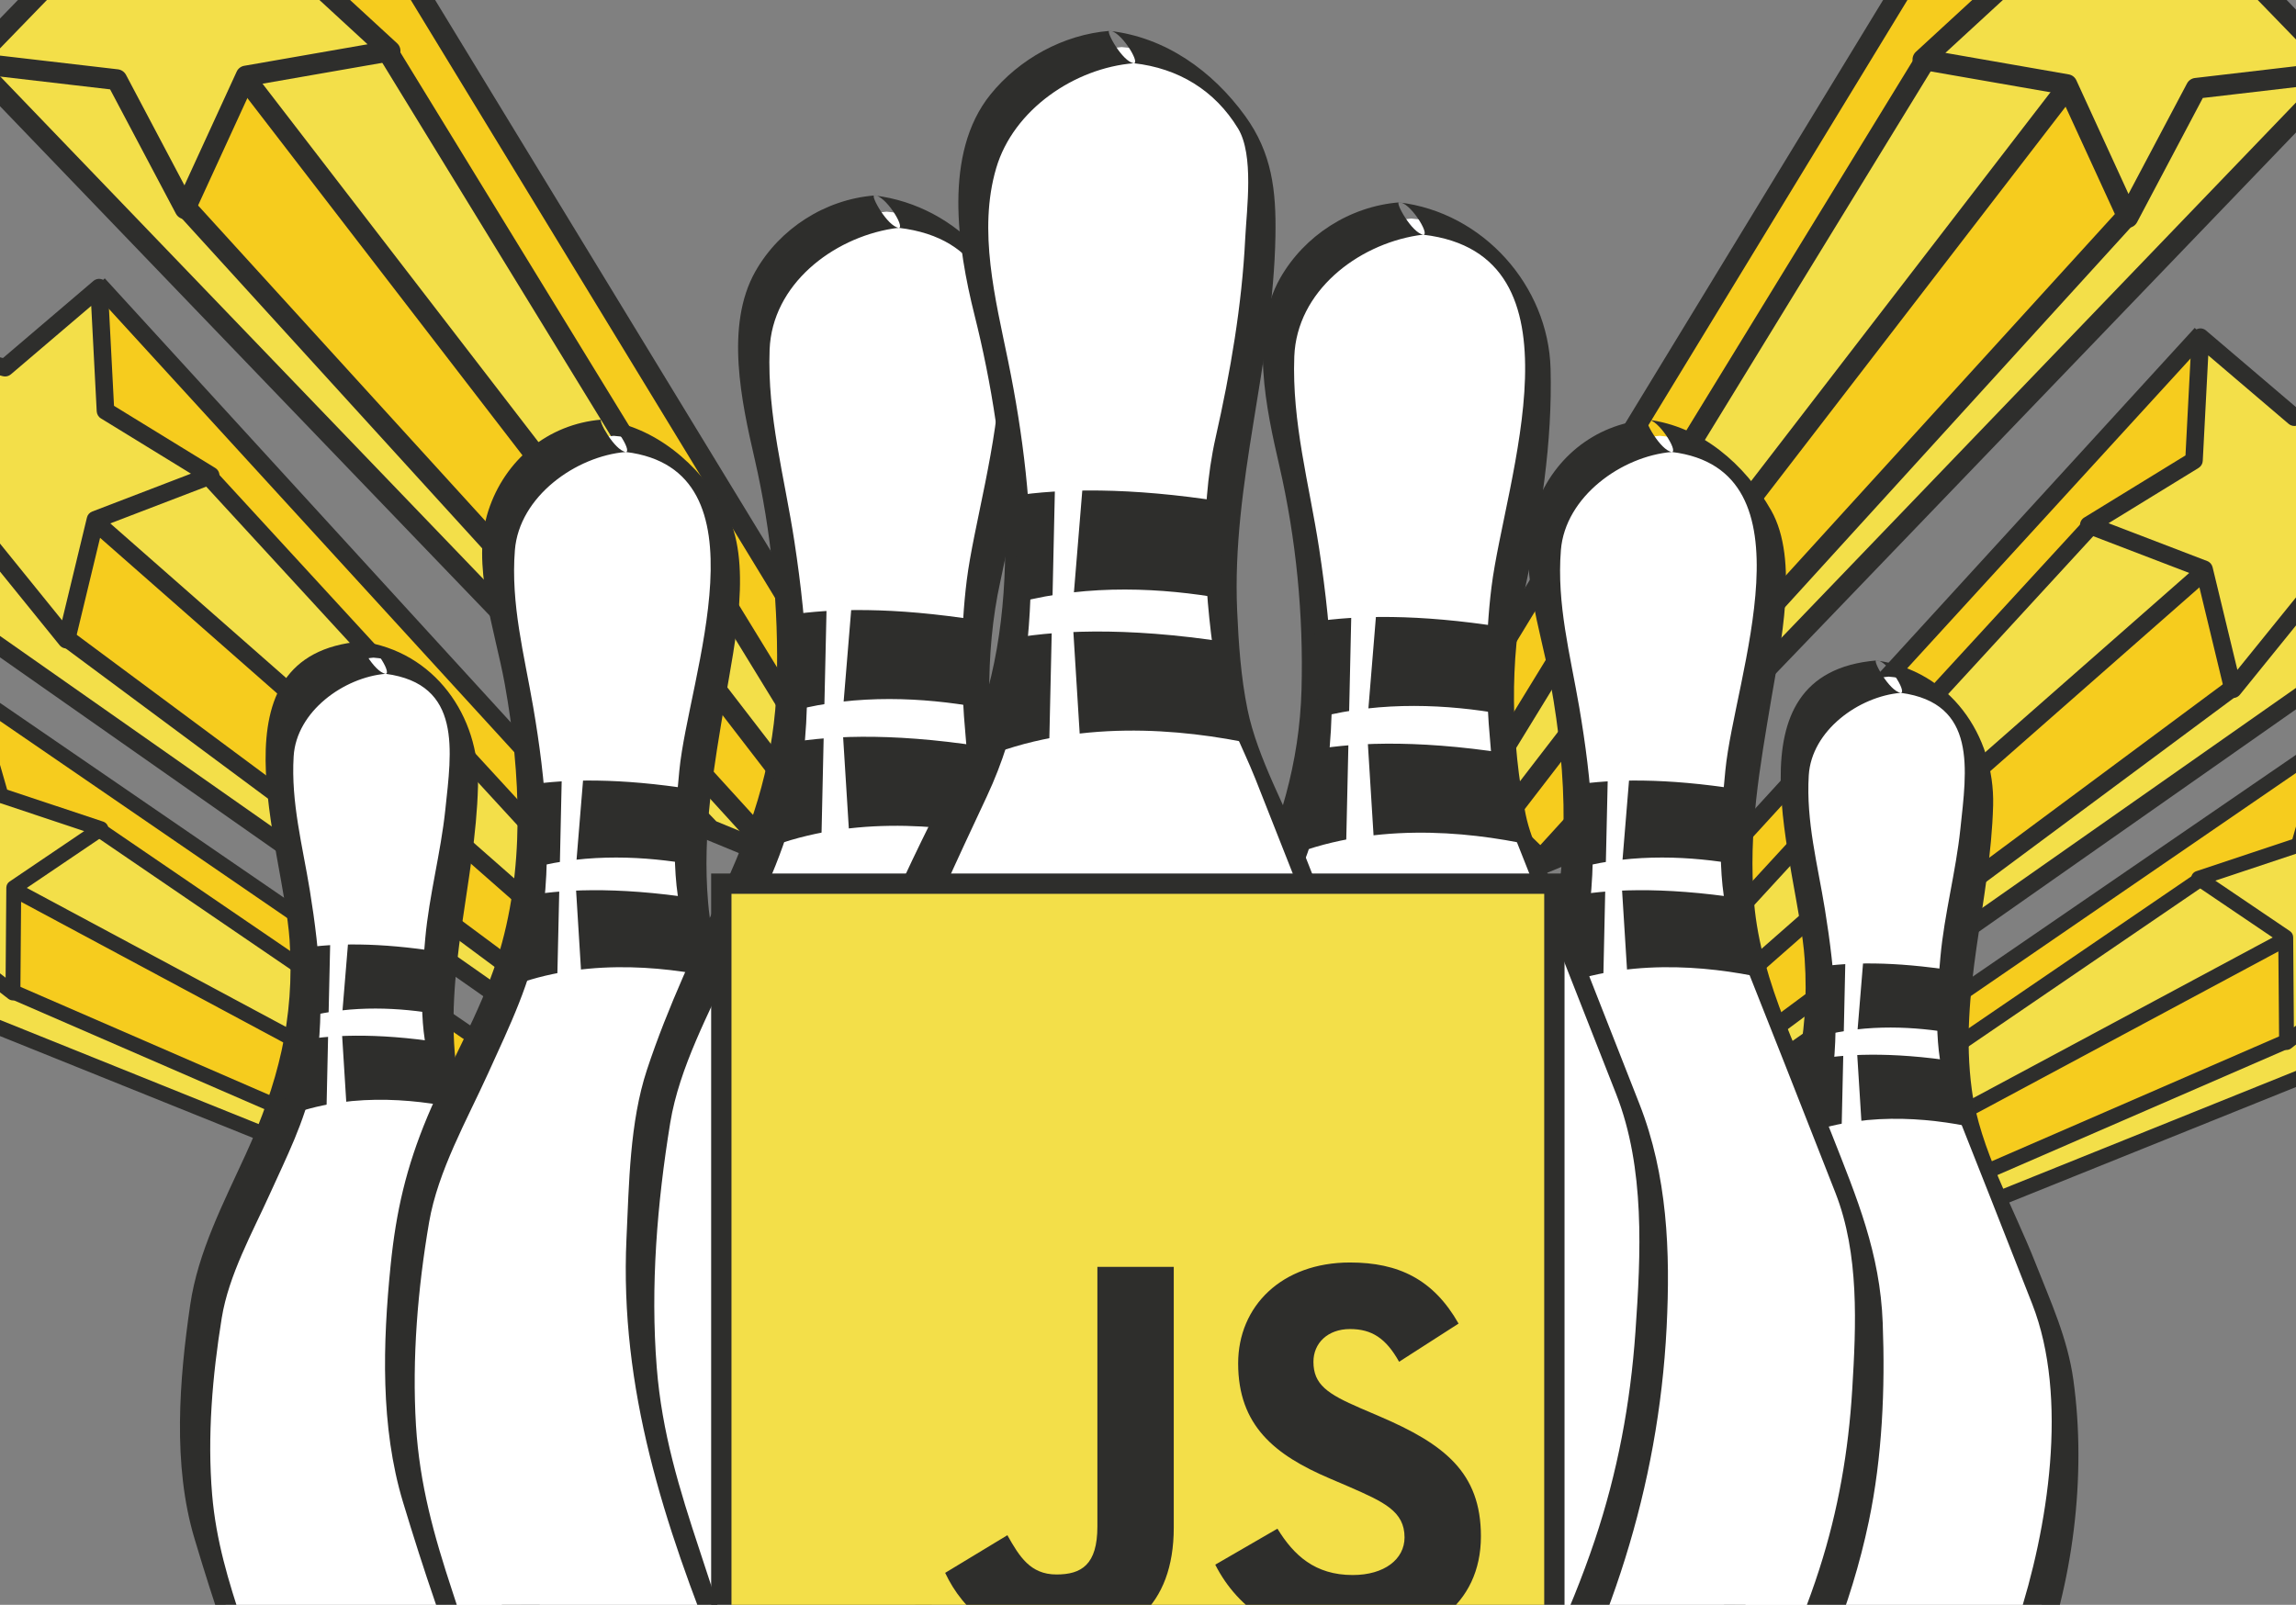 <?xml version="1.0" encoding="UTF-8" standalone="no"?>
<svg width="113px" height="79px" viewBox="0 0 113 79" version="1.1" xmlns="http://www.w3.org/2000/svg" xmlns:xlink="http://www.w3.org/1999/xlink" xmlns:sketch="http://www.bohemiancoding.com/sketch/ns">
    <rect x="0" y="0" width="113" height="79" fill="#808080" stroke="none"/>
    <!-- Generator: Sketch 3.1 (8751) - http://www.bohemiancoding.com/sketch -->
    <title>bowlingjs logo</title>
    <desc>Created with Sketch by Alan Shaw (http://github.com/alanshaw), with &lt;3.</desc>
    <defs></defs>
    <g id="Page-1" stroke="none" stroke-width="1" fill="none" fill-rule="evenodd" sketch:type="MSPage">
        <g id="bowling-pins" sketch:type="MSLayerGroup" transform="translate(-10, -10)">
            <g id="g3" transform="translate(82.056, 0.382)" sketch:type="MSShapeGroup">
                <g id="g5">
                    <path d="M40.246,15.946 L6.821,50.903 L3.92,52.101 L0.449,48.72 L0.064,44.123 L27.175,0.459 L32.806,3.911 L39.388,1.354 L38.17,7.966 L42.951,13.311 L40.246,15.946 Z" id="polygon7" fill="#f3df49"></path>
                    <path d="M3.876,52.343 L0.25,48.815 L-0.147,44.073 L-0.11,44.015 L27.11,0.175 L32.824,3.682 L39.66,1.029 L38.394,7.905 L43.238,13.322 L40.391,16.092 L6.94,51.077 L3.876,52.343 L3.876,52.343 Z M0.646,48.628 L3.968,51.856 L6.699,50.729 L40.096,15.803 L42.662,13.304 L37.947,8.029 L39.116,1.682 L32.78,4.141 L27.242,0.744 L0.273,44.177 L0.646,48.628 L0.646,48.628 Z" id="path9" fill="#FFFFFF"></path>
                </g>
            </g>
            <path d="M81.894,44.125 L82.551,48.515 L104.549,13.434 L110.276,8.433 L108.654,1.171" id="polyline11" fill="#F6CC1E" sketch:type="MSShapeGroup"></path>
            <path d="M114.632,20.718 L111.805,14.736 L84.134,50.104 L85.294,52.167 L114.632,20.718 Z" id="polygon13" fill="#F6CC1E" sketch:type="MSShapeGroup"></path>
            <g id="g15" transform="translate(82.056, 0.382)" sketch:type="MSShapeGroup">
                <g id="g17" transform="translate(1, 13)" fill="#2e2e2c">
                    <g id="g19">
                        <path d="M0.313,36.946 L1.121,37.57 L29.268,1.009 L28.455,0.386 L0.313,36.946 Z" id="polygon21"></path>
                    </g>
                </g>
                <g id="g23" transform="translate(0, 12)" fill="#2e2e2c">
                    <g id="g25">
                        <path d="M0.024,36.628 L0.896,37.162 L23.115,0.885 L22.242,0.35 L0.024,36.628 Z" id="polygon27"></path>
                    </g>
                </g>
                <g id="g29" transform="translate(3, 20)" fill="#2e2e2c">
                    <g id="g31">
                        <path d="M0.238,31.785 L0.993,32.473 L30.074,0.526 L29.318,-0.162 L0.238,31.785 Z" id="polygon33"></path>
                    </g>
                </g>
                <g id="g35">
                    <g id="g37" transform="translate(1, 1)" fill="#E2001A">
                        <path d="M25.598,-0.211 L-0.458,42.573" id="line39"></path>
                    </g>
                    <g id="g41" fill="#2e2e2c">
                        <path d="M-0.162,43.743 L0.711,44.277 L27.301,0.619 L26.428,0.087 L-0.162,43.743 Z" id="polygon43"></path>
                    </g>
                </g>
                <g id="g45" transform="translate(0, 13)" fill="#2e2e2c">
                    <g id="g47">
                        <path d="M43.674,0.298 L42.935,-0.412 L42.582,-0.042 L6.527,37.473 L4.038,38.498 L0.953,35.498 L0.754,30.303 L-0.27,30.34 L-0.053,35.946 L3.807,39.7 L7.114,38.336 L7.188,38.258 L43.674,0.298 Z" id="polygon49"></path>
                    </g>
                </g>
                <g id="g51" transform="translate(22, 0)" fill="#2e2e2c">
                    <g id="g53">
                        <path d="M10.489,20.802 C10.541,20.82 10.597,20.833 10.654,20.834 C10.848,20.839 11.028,20.734 11.12,20.562 L14.358,14.441 L21.237,13.639 C21.429,13.617 21.592,13.486 21.66,13.303 C21.724,13.119 21.682,12.915 21.546,12.776 L16.726,7.803 L18.089,1.014 C18.127,0.823 18.052,0.628 17.898,0.508 C17.745,0.391 17.538,0.369 17.363,0.455 L11.144,3.503 L5.11,0.107 C4.936,0.01 4.729,0.021 4.568,0.13 C4.408,0.242 4.324,0.432 4.354,0.625 L4.354,0.625 L5.33,7.481 L0.235,12.171 C0.092,12.304 0.036,12.505 0.092,12.693 C0.145,12.879 0.304,13.019 0.493,13.051 L7.315,14.24 L10.204,20.534 C10.261,20.66 10.365,20.755 10.489,20.802 L10.489,20.802 L10.489,20.802 Z M20.089,12.742 L13.974,13.457 C13.807,13.475 13.66,13.577 13.58,13.726 L10.7,19.166 L8.134,13.571 C8.062,13.417 7.924,13.308 7.755,13.28 L1.688,12.221 L6.22,8.051 C6.343,7.936 6.404,7.769 6.378,7.603 L5.511,1.507 L10.875,4.525 C11.021,4.606 11.203,4.613 11.353,4.538 L16.882,1.829 L15.671,7.865 C15.636,8.032 15.688,8.2 15.805,8.322 L20.089,12.742 L20.089,12.742 Z" id="path55"></path>
                    </g>
                </g>
            </g>
            <g id="g57" transform="translate(88.056, 26.382)" sketch:type="MSShapeGroup">
                <g id="g59">
                    <path d="M38.84,15.15 L5.449,38.695 L2.853,39.215 L0.524,35.849 L0.95,31.977 L30.519,0.19 L34.624,3.965 L40.495,2.917 L38.413,8.2 L41.505,13.407 L38.84,15.15 Z" id="polygon61" fill="#f3df49"></path>
                    <path d="M2.772,39.408 L0.341,35.894 L0.782,31.9 L0.822,31.858 L30.51,-0.057 L34.676,3.778 L40.772,2.691 L38.606,8.183 L41.744,13.462 L38.932,15.295 L5.521,38.857 L2.772,39.408 L2.772,39.408 Z M0.703,35.805 L2.932,39.022 L5.377,38.532 L38.738,15.007 L41.268,13.353 L38.217,8.215 L40.219,3.143 L34.566,4.154 L30.527,0.436 L1.114,32.054 L0.703,35.805 L0.703,35.805 Z" id="path63" fill="#FFFFFF"></path>
                </g>
            </g>
            <path d="M88.884,58.007 L88.712,61.753 L112.648,36.249 L118.206,33.035 L118.044,26.753" id="polyline65" fill="#F6CC1E" sketch:type="MSShapeGroup"></path>
            <path d="M119.823,43.927 L118.45,38.507 L89.768,63.327 L90.392,65.226 L119.823,43.927 Z" id="polygon67" fill="#F6CC1E" sketch:type="MSShapeGroup"></path>
            <g id="g69" transform="translate(88.056, 26.382)" sketch:type="MSShapeGroup">
                <g id="g71" transform="translate(1, 11)" fill="#2e2e2c">
                    <g id="g73">
                        <path d="M0.038,26.007 L0.609,26.654 L29.881,0.925 L29.311,0.276 L0.038,26.007 Z" id="polygon75"></path>
                    </g>
                </g>
                <g id="g77" transform="translate(0, 9)" fill="#2e2e2c">
                    <g id="g79">
                        <path d="M0.186,26.704 L0.822,27.289 L25.135,0.828 L24.496,0.246 L0.186,26.704 Z" id="polygon81"></path>
                    </g>
                </g>
                <g id="g83" transform="translate(2, 17)" fill="#2e2e2c">
                    <g id="g85">
                        <path d="M0.336,21.844 L0.854,22.535 L30.147,0.782 L29.634,0.088 L0.336,21.844 Z" id="polygon87"></path>
                    </g>
                </g>
                <g id="g89" transform="translate(1, 0)">
                    <g id="g91" fill="#E2001A">
                        <path d="M28.988,0.371 L0.435,31.598" id="line93"></path>
                    </g>
                    <g id="g95" fill="#2e2e2c">
                        <path d="M-0.172,31.625 L0.462,32.209 L29.598,0.342 L28.959,-0.241 L-0.172,31.625 Z" id="polygon97"></path>
                    </g>
                </g>
                <g id="g99" transform="translate(0, 13)" fill="#2e2e2c">
                    <g id="g101">
                        <path d="M42.106,0.514 L41.611,-0.195 L41.257,0.054 L5.276,25.289 L3.046,25.736 L0.976,22.746 L1.656,18.408 L0.803,18.273 L0.07,22.955 L2.659,26.693 L5.621,26.099 L5.697,26.049 L42.106,0.514 Z" id="polygon103"></path>
                    </g>
                </g>
                <g id="g105" transform="translate(24, 0)" fill="#2e2e2c">
                    <g id="g107">
                        <path d="M7.619,17.917 C7.657,17.938 7.702,17.958 7.75,17.968 C7.91,18.004 8.074,17.947 8.18,17.82 L11.862,13.273 L17.692,13.725 C17.856,13.738 18.011,13.656 18.094,13.514 C18.181,13.373 18.176,13.197 18.086,13.058 L14.899,8.155 L17.131,2.749 C17.194,2.597 17.165,2.422 17.058,2.299 C16.947,2.176 16.779,2.123 16.62,2.165 L10.972,3.683 L6.518,-0.111 C6.393,-0.22 6.221,-0.246 6.068,-0.179 C5.917,-0.113 5.817,0.031 5.808,0.196 L5.808,0.196 L5.505,6.036 L0.52,9.096 C0.379,9.182 0.3,9.341 0.316,9.506 C0.333,9.668 0.437,9.809 0.591,9.868 L6.053,11.962 L7.425,17.647 C7.451,17.76 7.522,17.857 7.619,17.917 L7.619,17.917 L7.619,17.917 Z M16.886,12.794 L11.7,12.393 C11.556,12.381 11.419,12.441 11.329,12.551 L8.059,16.593 L6.838,11.537 C6.803,11.398 6.706,11.287 6.573,11.236 L1.718,9.374 L6.15,6.652 C6.273,6.576 6.348,6.446 6.355,6.306 L6.626,1.112 L10.584,4.486 C10.69,4.577 10.84,4.612 10.976,4.574 L16.002,3.226 L14.015,8.033 C13.959,8.165 13.973,8.312 14.052,8.433 L16.886,12.794 L16.886,12.794 Z" id="path109"></path>
                    </g>
                </g>
            </g>
            <g id="g111" transform="translate(93.056, 46.382)" sketch:type="MSShapeGroup">
                <g id="g113">
                    <path d="M35.745,14.298 L3.489,27.385 L1.232,27.314 L-0.05,24.069 L1.053,20.939 L31.733,0.276 L34.411,4.204 L39.486,4.467 L36.736,8.45 L38.294,13.367 L35.745,14.298 Z" id="polygon115" fill="#f3df49"></path>
                    <path d="M1.129,27.461 L-0.211,24.072 L0.93,20.845 L0.97,20.817 L31.773,0.069 L34.49,4.058 L39.761,4.333 L36.902,8.471 L38.483,13.459 L35.796,14.437 L3.518,27.531 L1.129,27.461 L1.129,27.461 Z M0.11,24.068 L1.336,27.17 L3.459,27.233 L35.689,14.161 L38.111,13.277 L36.572,8.423 L39.214,4.603 L34.327,4.347 L31.694,0.48 L1.176,21.034 L0.11,24.068 L0.11,24.068 Z" id="path117" fill="#FFFFFF"></path>
                </g>
            </g>
            <path d="M94.073,67.006 L93.207,70.083 L118,53.544 L123.235,51.948 L124.314,46.706" id="polyline119" fill="#F6CC1E" sketch:type="MSShapeGroup"></path>
            <path d="M122.469,61.3 L122.379,56.538 L93.781,71.591 L93.933,73.288 L122.469,61.3 Z" id="polygon121" fill="#F6CC1E" sketch:type="MSShapeGroup"></path>
            <g id="g123" transform="translate(93.056, 46.382)" sketch:type="MSShapeGroup">
                <g id="g125" transform="translate(0, 9)" fill="#2e2e2c">
                    <g id="g127">
                        <path d="M0.155,16.129 L0.5,16.779 L29.767,1.084 L29.417,0.435 L0.155,16.129 Z" id="polygon129"></path>
                    </g>
                </g>
                <g id="g131" transform="translate(0, 7)" fill="#2e2e2c">
                    <g id="g133">
                        <path d="M-0.303,16.887 L0.112,17.494 L25.402,0.234 L24.984,-0.371 L-0.303,16.887 Z" id="polygon135"></path>
                    </g>
                </g>
                <g id="g137" transform="translate(1, 15)" fill="#2e2e2c">
                    <g id="g139">
                        <path d="M-0.123,11.906 L0.169,12.58 L28.686,0.189 L28.392,-0.484 L-0.123,11.906 Z" id="polygon141"></path>
                    </g>
                </g>
                <g id="g143" transform="translate(1, 0)">
                    <g id="g145" transform="translate(1, 0)" fill="#E2001A">
                        <path d="M29.258,0.324 L-0.472,20.719" id="line147"></path>
                    </g>
                    <g id="g149" fill="#2e2e2c">
                        <path d="M0.017,20.624 L0.434,21.23 L30.769,0.417 L30.352,-0.19 L0.017,20.624 Z" id="polygon151"></path>
                    </g>
                </g>
                <g id="g153" transform="translate(0, 13)" fill="#2e2e2c">
                    <g id="g155">
                        <path d="M38.776,0.573 L38.499,-0.112 L38.161,0.025 L3.422,14.015 L1.485,13.953 L0.345,11.072 L1.748,7.605 L1.066,7.326 L-0.447,11.07 L0.978,14.674 L3.553,14.753 L3.626,14.727 L38.776,0.573 Z" id="polygon157"></path>
                    </g>
                </g>
                <g id="g159" transform="translate(25, 0)" fill="#2e2e2c">
                    <g id="g161">
                        <path d="M4.221,15.201 C4.247,15.224 4.282,15.248 4.319,15.267 C4.445,15.328 4.593,15.312 4.704,15.226 L8.639,12.164 L13.389,13.666 C13.524,13.71 13.668,13.67 13.766,13.57 C13.865,13.47 13.895,13.322 13.847,13.189 L12.15,8.505 L15.047,4.448 C15.131,4.335 15.14,4.184 15.073,4.061 C15.008,3.936 14.875,3.861 14.735,3.865 L9.755,4.032 L6.795,0.024 C6.709,-0.091 6.571,-0.145 6.434,-0.12 C6.295,-0.095 6.185,0.007 6.146,0.14 L6.146,0.14 L4.764,4.93 L0.035,6.506 C-0.097,6.549 -0.194,6.666 -0.212,6.805 C-0.232,6.943 -0.169,7.082 -0.055,7.16 L4.072,9.953 L4.114,14.935 C4.11,15.036 4.152,15.131 4.221,15.201 L4.221,15.201 L4.221,15.201 Z M12.897,12.74 L8.675,11.404 C8.557,11.367 8.431,11.39 8.335,11.465 L4.839,14.189 L4.806,9.756 C4.803,9.633 4.745,9.522 4.643,9.453 L0.974,6.97 L5.178,5.567 C5.291,5.53 5.381,5.436 5.416,5.323 L6.644,1.064 L9.277,4.628 C9.346,4.727 9.464,4.782 9.584,4.776 L14.015,4.63 L11.437,8.234 C11.367,8.336 11.35,8.461 11.39,8.575 L12.897,12.74 L12.897,12.74 Z" id="path163"></path>
                    </g>
                </g>
            </g>
            <g id="g165" transform="translate(8.056, 0.382)" sketch:type="MSShapeGroup">
                <g id="g167">
                    <g id="g169">
                        <path d="M3.476,15.522 L36.903,50.479 L39.804,51.678 L43.274,48.296 L43.657,43.7 L16.547,0.036 L10.92,3.488 L4.334,0.932 L5.553,7.543 L0.772,12.889 L3.476,15.522 Z" id="polygon171" fill="#f3df49"></path>
                        <path d="M39.85,51.922 L43.474,48.393 L43.872,43.65 L43.834,43.592 L16.614,-0.248 L10.899,3.259 L4.063,0.606 L5.332,7.482 L0.487,12.899 L3.332,15.669 L36.783,50.654 L39.85,51.922 L39.85,51.922 Z M43.075,48.205 L39.755,51.434 L37.025,50.306 L3.625,15.379 L1.06,12.879 L5.777,7.604 L4.606,1.257 L10.943,3.716 L16.481,0.319 L43.449,43.752 L43.075,48.205 L43.075,48.205 Z" id="path173" fill="#FFFFFF"></path>
                    </g>
                </g>
                <path d="M43.887,43.32 L43.229,47.71 L21.228,12.629 L15.503,7.628 L17.125,0.366" id="polyline175" fill="#F6CC1E"></path>
                <path d="M11.147,19.913 L13.973,13.93 L41.645,49.297 L40.486,51.361 L11.147,19.913 Z" id="polygon177" fill="#F6CC1E"></path>
                <g id="g179">
                    <g id="g181" transform="translate(13, 13)" fill="#2e2e2c">
                        <g id="g183">
                            <path d="M29.412,36.523 L28.603,37.146 L0.457,0.587 L1.268,-0.036 L29.412,36.523 Z" id="polygon185"></path>
                        </g>
                    </g>
                    <g id="g187" transform="translate(21, 12)" fill="#2e2e2c">
                        <g id="g189">
                            <path d="M22.702,36.206 L21.827,36.74 L-0.392,0.462 L0.483,-0.073 L22.702,36.206 Z" id="polygon191"></path>
                        </g>
                    </g>
                    <g id="g193" transform="translate(11, 19)" fill="#2e2e2c">
                        <g id="g195">
                            <path d="M29.486,32.361 L28.729,33.051 L-0.351,1.104 L0.404,0.416 L29.486,32.361 Z" id="polygon197"></path>
                        </g>
                    </g>
                    <g id="g199" transform="translate(16, 0)">
                        <g id="g201" transform="translate(1, 0)" fill="#E2001A">
                            <path d="M0.125,0.366 L26.184,43.149" id="line203"></path>
                        </g>
                        <g id="g205" fill="#2e2e2c">
                            <path d="M27.887,43.32 L27.014,43.854 L0.423,0.196 L1.296,-0.336 L27.887,43.32 Z" id="polygon207"></path>
                        </g>
                    </g>
                    <g id="g209" transform="translate(0, 12)" fill="#2e2e2c">
                        <g id="g211">
                            <path d="M0.05,0.875 L0.787,0.166 L1.141,0.535 L37.198,38.051 L39.688,39.076 L42.773,36.075 L42.97,30.881 L43.99,30.917 L43.778,36.521 L39.917,40.277 L36.608,38.912 L36.535,38.835 L0.05,0.875 Z" id="polygon213"></path>
                        </g>
                    </g>
                    <g id="g215" fill="#2e2e2c">
                        <g id="g217">
                            <path d="M11.232,20.378 C11.181,20.397 11.127,20.409 11.069,20.41 C10.875,20.415 10.696,20.31 10.602,20.138 L7.363,14.017 L0.487,13.216 C0.294,13.194 0.131,13.063 0.063,12.88 C-0.002,12.696 0.042,12.492 0.177,12.353 L4.996,7.379 L3.634,0.591 C3.597,0.4 3.672,0.205 3.824,0.084 C3.978,-0.034 4.184,-0.055 4.358,0.031 L10.578,3.079 L16.613,-0.315 C16.788,-0.413 16.992,-0.402 17.155,-0.293 C17.313,-0.181 17.4,0.009 17.37,0.203 L17.37,0.203 L16.392,7.058 L21.488,11.749 C21.632,11.881 21.686,12.082 21.632,12.27 C21.576,12.456 21.422,12.596 21.227,12.629 L14.407,13.818 L11.518,20.111 C11.463,20.237 11.356,20.333 11.232,20.378 L11.232,20.378 L11.232,20.378 Z M1.635,12.319 L7.749,13.031 C7.918,13.051 8.064,13.153 8.145,13.302 L11.022,18.743 L13.591,13.147 C13.661,12.993 13.798,12.884 13.969,12.856 L20.033,11.798 L15.503,7.627 C15.38,7.512 15.319,7.345 15.345,7.179 L16.212,1.083 L10.848,4.1 C10.702,4.182 10.523,4.187 10.37,4.113 L4.841,1.404 L6.054,7.44 C6.087,7.607 6.037,7.776 5.92,7.897 L1.635,12.319 L1.635,12.319 Z" id="path219"></path>
                        </g>
                    </g>
                </g>
            </g>
            <g id="g221" transform="translate(3.056, 23.382)" sketch:type="MSShapeGroup">
                <g id="g223" transform="translate(0, 1)">
                    <g id="g225">
                        <path d="M3.222,14.712 L36.611,38.256 L39.208,38.777 L41.536,35.41 L41.11,31.539 L11.539,-0.25 L7.437,3.528 L1.563,2.478 L3.646,7.761 L0.554,12.969 L3.222,14.712 Z" id="polygon227" fill="#f3df49"></path>
                        <path d="M39.285,38.971 L41.718,35.455 L41.277,31.461 L41.238,31.42 L11.55,-0.496 L7.385,3.339 L1.288,2.251 L3.455,7.743 L0.318,13.023 L3.129,14.856 L36.541,38.42 L39.285,38.971 L39.285,38.971 Z M41.357,35.366 L39.128,38.584 L36.682,38.092 L3.322,14.568 L0.789,12.914 L3.841,7.775 L1.841,2.704 L7.491,3.715 L11.532,-0.002 L40.943,31.616 L41.357,35.366 L41.357,35.366 Z" id="path229" fill="#FFFFFF"></path>
                    </g>
                </g>
                <path d="M41.233,32.186 L41.401,35.932 L17.469,10.428 L11.91,7.213 L12.071,0.931" id="polyline231" fill="#F6CC1E"></path>
                <path d="M10.295,18.105 L11.667,12.687 L40.349,37.506 L39.724,39.405 L10.295,18.105 Z" id="polygon233" fill="#F6CC1E"></path>
                <g id="g235">
                    <g id="g237" transform="translate(11, 12)" fill="#2e2e2c">
                        <g id="g239">
                            <path d="M30.021,25.566 L29.45,26.215 L0.178,0.486 L0.75,-0.163 L30.021,25.566 Z" id="polygon241"></path>
                        </g>
                    </g>
                    <g id="g243" transform="translate(17, 10)" fill="#2e2e2c">
                        <g id="g245">
                            <path d="M24.873,26.266 L24.237,26.85 L-0.076,0.389 L0.565,-0.194 L24.873,26.266 Z" id="polygon247"></path>
                        </g>
                    </g>
                    <g id="g249" transform="translate(10, 18)" fill="#2e2e2c">
                        <g id="g251">
                            <path d="M29.724,21.405 L29.207,22.097 L-0.086,0.343 L0.425,-0.352 L29.724,21.405 Z" id="polygon253"></path>
                        </g>
                    </g>
                    <g id="g255" transform="translate(11, 0)">
                        <g id="g257" transform="translate(1, 1)" fill="#E2001A">
                            <path d="M0.071,-0.069 L28.626,31.16" id="line259"></path>
                        </g>
                        <g id="g261" fill="#2e2e2c">
                            <path d="M30.233,32.186 L29.597,32.77 L0.462,0.903 L1.101,0.321 L30.233,32.186 Z" id="polygon263"></path>
                        </g>
                    </g>
                    <g id="g265" transform="translate(0, 13)" fill="#2e2e2c">
                        <g id="g267">
                            <path d="M-0.046,1.075 L0.449,0.366 L0.801,0.615 L36.782,25.852 L39.015,26.297 L41.084,23.309 L40.403,18.971 L41.259,18.834 L41.991,23.516 L39.4,27.256 L36.439,26.662 L36.364,26.61 L-0.046,1.075 Z" id="polygon269"></path>
                        </g>
                    </g>
                    <g id="g271" fill="#2e2e2c">
                        <g id="g273">
                            <path d="M10.441,18.477 C10.403,18.499 10.358,18.519 10.311,18.53 C10.149,18.566 9.984,18.508 9.879,18.38 L6.198,13.834 L0.368,14.286 C0.205,14.299 0.048,14.218 -0.034,14.075 C-0.121,13.935 -0.118,13.759 -0.026,13.619 L3.16,8.715 L0.93,3.31 C0.865,3.158 0.894,2.983 1.001,2.86 C1.11,2.736 1.279,2.684 1.439,2.727 L7.088,4.244 L11.539,0.45 C11.667,0.341 11.841,0.315 11.99,0.381 C12.141,0.447 12.243,0.591 12.252,0.756 L12.252,0.756 L12.555,6.596 L17.54,9.656 C17.681,9.743 17.759,9.901 17.742,10.066 C17.728,10.228 17.621,10.37 17.469,10.429 L12.007,12.523 L10.636,18.209 C10.61,18.321 10.539,18.418 10.441,18.477 L10.441,18.477 L10.441,18.477 Z M1.176,13.356 L6.361,12.953 C6.503,12.943 6.643,13.002 6.73,13.112 L10.001,17.155 L11.222,12.099 C11.253,11.96 11.353,11.848 11.487,11.798 L16.342,9.935 L11.91,7.214 C11.787,7.14 11.713,7.009 11.704,6.869 L11.434,1.675 L7.476,5.049 C7.37,5.139 7.219,5.174 7.083,5.137 L2.059,3.788 L4.044,8.595 C4.101,8.728 4.084,8.875 4.009,8.994 L1.176,13.356 L1.176,13.356 Z" id="path275"></path>
                        </g>
                    </g>
                </g>
            </g>
            <g id="g277" transform="translate(0.056, 43.382)" sketch:type="MSShapeGroup">
                <g id="g279" transform="translate(0, 1)">
                    <g id="g281">
                        <path d="M4.314,13.86 L36.573,26.945 L38.826,26.875 L40.11,23.631 L39.009,20.5 L8.327,-0.163 L5.65,3.764 L0.575,4.028 L3.323,8.011 L1.765,12.93 L4.314,13.86 Z" id="polygon283" fill="#f3df49"></path>
                        <path d="M38.932,27.021 L40.27,23.634 L39.132,20.405 L39.092,20.376 L8.285,-0.37 L5.569,3.619 L0.3,3.895 L3.157,8.032 L1.576,13.018 L4.264,13.997 L36.543,27.092 L38.932,27.021 L38.932,27.021 Z M39.951,23.629 L38.723,26.731 L36.599,26.794 L4.369,13.723 L1.948,12.838 L3.486,7.984 L0.847,4.164 L5.731,3.909 L8.365,0.043 L38.883,20.596 L39.951,23.629 L39.951,23.629 Z" id="path285" fill="#FFFFFF"></path>
                    </g>
                </g>
                <path d="M39.042,21.184 L39.91,24.262 L15.116,7.723 L9.882,6.129 L8.803,0.885" id="polyline287" fill="#F6CC1E"></path>
                <path d="M10.646,15.48 L10.737,10.719 L39.337,25.77 L39.185,27.467 L10.646,15.48 Z" id="polygon289" fill="#F6CC1E"></path>
                <g id="g291">
                    <g id="g293" transform="translate(10, 10)" fill="#2e2e2c">
                        <g id="g295">
                            <path d="M29.905,15.689 L29.557,16.34 L0.295,0.645 L0.644,-0.004 L29.905,15.689 Z" id="polygon297"></path>
                        </g>
                    </g>
                    <g id="g299" transform="translate(15, 7)" fill="#2e2e2c">
                        <g id="g301">
                            <path d="M25.363,17.445 L24.946,18.056 L-0.341,0.795 L0.075,0.188 L25.363,17.445 Z" id="polygon303"></path>
                        </g>
                    </g>
                    <g id="g305" transform="translate(10, 15)" fill="#2e2e2c">
                        <g id="g307">
                            <path d="M29.185,12.467 L28.889,13.142 L0.376,0.752 L0.668,0.076 L29.185,12.467 Z" id="polygon309"></path>
                        </g>
                    </g>
                    <g id="g311" transform="translate(8, 0)">
                        <g id="g313" transform="translate(1, 1)" fill="#E2001A">
                            <path d="M-0.197,-0.115 L29.532,20.281" id="line315"></path>
                        </g>
                        <g id="g317" fill="#2e2e2c">
                            <path d="M31.042,21.184 L30.628,21.791 L0.291,0.978 L0.709,0.372 L31.042,21.184 Z" id="polygon319"></path>
                        </g>
                    </g>
                    <g id="g321" transform="translate(1, 13)" fill="#2e2e2c">
                        <g id="g323">
                            <path d="M0.285,1.135 L0.56,0.449 L0.901,0.587 L35.637,14.576 L37.576,14.516 L38.714,11.635 L37.313,8.167 L37.995,7.888 L39.505,11.632 L38.081,15.234 L35.507,15.314 L35.436,15.287 L0.285,1.135 Z" id="polygon325"></path>
                        </g>
                    </g>
                    <g id="g327" fill="#2e2e2c">
                        <g id="g329">
                            <path d="M10.841,15.762 C10.813,15.785 10.779,15.809 10.74,15.828 C10.613,15.89 10.467,15.873 10.354,15.787 L6.421,12.725 L1.671,14.229 C1.535,14.272 1.393,14.233 1.294,14.13 C1.196,14.032 1.165,13.885 1.215,13.75 L2.911,9.066 L0.015,5.011 C-0.068,4.896 -0.079,4.748 -0.012,4.625 C0.054,4.5 0.184,4.423 0.327,4.428 L5.306,4.596 L8.268,0.587 C8.352,0.472 8.49,0.418 8.627,0.441 C8.768,0.467 8.878,0.567 8.917,0.702 L8.917,0.702 L10.297,5.491 L15.027,7.066 C15.157,7.111 15.256,7.228 15.274,7.368 C15.292,7.504 15.23,7.643 15.116,7.722 L10.986,10.515 L10.947,15.498 C10.951,15.6 10.909,15.691 10.841,15.762 L10.841,15.762 L10.841,15.762 Z M2.163,13.302 L6.386,11.964 C6.502,11.928 6.63,11.949 6.725,12.026 L10.22,14.748 L10.255,10.316 C10.258,10.193 10.315,10.081 10.415,10.015 L14.086,7.531 L9.882,6.129 C9.767,6.09 9.677,5.997 9.644,5.884 L8.417,1.625 L5.783,5.189 C5.715,5.284 5.597,5.342 5.476,5.336 L1.045,5.19 L3.622,8.792 C3.692,8.893 3.71,9.017 3.671,9.132 L2.163,13.302 L2.163,13.302 Z" id="path331"></path>
                        </g>
                    </g>
                </g>
            </g>
            <g id="g333" transform="translate(19.056, 41.382)" sketch:type="MSShapeGroup">
                <g id="g335" transform="translate(1, 1)" fill="#FFFFFF">
                    <path d="M8.322,-0.008 C8.322,-0.008 4.422,0.262 3.679,4.096 C3.679,4.096 3.477,6.316 4.083,8.872 C4.083,8.872 6.235,17.348 3.813,22.864 C3.813,22.864 0.448,29.927 0.18,31.543 C0.18,31.543 -1.098,38.471 0.112,43.584 C0.112,43.584 2.67,52.33 4.552,55.223 C4.552,55.223 8.388,56.233 11.685,55.157 C11.685,55.157 15.654,48.698 16.46,42.845 C16.46,42.845 17.469,36.657 16.394,32.216 C16.394,32.216 14.105,26.363 11.885,20.78 C11.885,20.78 11.145,17.417 11.751,12.976 C11.751,12.976 13.365,6.181 12.492,2.953 C12.494,2.952 11.146,0.193 8.322,-0.008 L8.322,-0.008 Z" id="path337"></path>
                </g>
                <g id="g339" fill="#2e2e2c">
                    <g id="g341">
                        <path d="M8.719,0.195 C1.186,0.841 4.884,10.285 5.196,14.887 C5.458,18.765 4.612,21.999 3.031,25.456 C1.949,27.823 0.686,30.247 0.306,32.847 C-0.233,36.537 -0.569,40.732 0.515,44.353 C1.472,47.555 2.527,50.753 3.875,53.814 C4.331,54.851 4.888,56.261 5.886,56.906 C7.059,57.661 9.324,57.468 10.62,57.426 C12.405,57.369 13.206,57.258 14.004,55.828 C15.023,53.996 15.896,52.086 16.658,50.135 C18.402,45.675 19.082,40.346 18.416,35.594 C18.132,33.559 17.312,31.785 16.562,29.875 C15.497,27.165 13.807,24.212 13.419,21.316 C12.775,16.504 14.346,12.081 14.469,7.323 C14.559,3.872 12.329,0.677 8.719,0.195 C8.52,0.168 9.357,1.712 9.924,1.788 C13.709,2.292 13.165,5.591 12.86,8.487 C12.635,10.612 12.068,12.674 11.875,14.8 C11.697,16.747 11.501,19.48 12.253,21.366 C13.642,24.868 15.021,28.37 16.394,31.878 C18.198,36.476 17.174,42.933 15.66,47.542 C14.788,50.195 13.539,52.759 12.132,55.167 C11.614,56.048 9.05,55.856 8.151,55.847 C7.086,55.834 5.988,55.687 4.955,55.425 C5.333,55.765 5.712,56.106 6.091,56.446 C4.609,54.061 3.771,51.229 2.893,48.584 C2.182,46.438 1.576,44.459 1.384,42.19 C1.143,39.31 1.397,36.346 1.857,33.499 C2.201,31.378 3.357,29.316 4.233,27.376 C5.057,25.552 5.922,23.864 6.343,21.884 C6.998,18.814 6.693,15.53 6.194,12.458 C5.835,10.247 5.26,8.127 5.396,5.855 C5.528,3.638 7.867,1.962 9.927,1.787 C10.246,1.76 9.245,0.149 8.719,0.195 L8.719,0.195 Z" id="path343"></path>
                    </g>
                </g>
            </g>
            <g id="g345" transform="translate(25.056, 56.382)" fill="#2e2e2c" sketch:type="MSShapeGroup">
                <path d="M6.575,0.475 C3.546,-0.004 1.376,0.055 -0.121,0.282 L0.022,3.677 C2.31,3.081 4.649,3.22 6.528,3.55 C6.431,2.668 6.49,1.453 6.575,0.475 L6.575,0.475 Z" id="path347"></path>
            </g>
            <g id="g349" transform="translate(24.056, 61.382)" fill="#2e2e2c" sketch:type="MSShapeGroup">
                <path d="M7.71,-0.053 C4.353,-0.571 2.057,-0.428 0.577,-0.133 L-0.235,3.678 C2.832,2.376 6.218,2.685 8.586,3.199 L7.71,-0.053 L7.71,-0.053 Z" id="path351"></path>
            </g>
            <g id="g353" transform="translate(26.056, 54.382)" fill="#FFFFFF" sketch:type="MSShapeGroup">
                <path d="M1.111,11.873 L0.746,6.023 L1.179,0.772 L0.236,0.236 L0.105,6.021 L-0.033,12.344 L1.111,11.873 Z" id="polygon355"></path>
            </g>
            <g id="g357" transform="translate(29.056, 30.382)" sketch:type="MSShapeGroup">
                <g id="g359" transform="translate(1, 1)" fill="#FFFFFF">
                    <path d="M10.146,0.072 C10.146,0.072 5.458,0.395 4.567,5.005 C4.567,5.005 4.325,7.672 5.051,10.746 C5.051,10.746 7.638,20.934 4.728,27.562 C4.728,27.562 0.685,36.052 0.362,37.994 C0.362,37.994 -1.173,46.32 0.279,52.468 C0.279,52.468 3.353,62.979 5.618,66.455 C5.618,66.455 10.226,67.668 14.189,66.375 C14.189,66.375 18.958,58.613 19.931,51.578 C19.931,51.578 21.144,44.14 19.85,38.803 C19.85,38.803 17.1,31.768 14.432,25.057 C14.432,25.057 13.542,21.014 14.271,15.677 C14.271,15.677 16.21,7.511 15.158,3.63 C15.157,3.629 13.542,0.314 10.146,0.072 L10.146,0.072 Z" id="path361"></path>
                </g>
                <g id="g363" fill="#2e2e2c">
                    <g id="g365">
                        <path d="M10.543,0.275 C7.9,0.495 5.788,2.268 4.979,4.756 C4.114,7.42 5.307,10.625 5.788,13.298 C6.582,17.725 6.794,22.494 5.417,26.823 C4.563,29.492 3.058,32.016 1.975,34.599 C0.937,37.087 0.437,39.242 0.168,41.917 C-0.216,45.722 -0.342,49.847 0.774,53.548 C1.777,56.87 2.884,60.173 4.192,63.392 C4.743,64.751 5.333,66.251 6.225,67.435 C6.945,68.382 7.884,68.418 9.002,68.581 C11.014,68.88 13.241,68.911 15.208,68.34 C16.208,68.049 16.399,67.258 16.895,66.349 C18.909,62.638 20.572,58.662 21.439,54.519 C22.103,51.339 22.248,47.977 22.126,44.744 C21.996,41.299 20.862,38.609 19.617,35.448 C18.165,31.754 16.14,28.051 15.796,24.063 C15.493,20.576 16.08,17.372 16.65,13.981 C17.084,11.379 18.022,7.187 16.633,4.738 C15.34,2.466 13.189,0.602 10.543,0.275 C10.339,0.25 11.183,1.797 11.746,1.868 C18.863,2.745 14.826,12.948 14.379,17.544 C14.147,19.933 13.871,23.328 14.793,25.647 C16.472,29.872 18.139,34.102 19.798,38.336 C20.977,41.348 20.821,44.848 20.623,48.027 C20.438,51.044 19.932,53.977 19.007,56.859 C17.952,60.144 16.425,63.316 14.69,66.293 C14.046,67.393 11.133,67.178 9.978,67.17 C8.661,67.158 7.296,66.982 6.017,66.658 C6.392,66.998 6.773,67.338 7.151,67.679 C5.313,64.742 4.286,61.227 3.209,57.959 C2.303,55.214 1.597,52.707 1.416,49.784 C1.219,46.466 1.503,43.063 2.062,39.789 C2.497,37.259 3.921,34.761 4.97,32.448 C6.028,30.111 7.079,27.986 7.53,25.423 C8.162,21.814 7.803,18.023 7.189,14.438 C6.747,11.858 6.073,9.352 6.285,6.699 C6.496,4.062 9.283,2.072 11.748,1.867 C12.07,1.841 11.072,0.231 10.543,0.275 L10.543,0.275 Z" id="path367"></path>
                    </g>
                </g>
            </g>
            <g id="g369" transform="translate(36.056, 48.382)" fill="#2e2e2c" sketch:type="MSShapeGroup">
                <path d="M8.054,0.479 C4.414,-0.098 1.806,-0.025 0.005,0.246 L0.178,4.329 C2.928,3.61 5.742,3.775 7.999,4.173 C7.88,3.114 7.951,1.655 8.054,0.479 L8.054,0.479 Z" id="path371"></path>
            </g>
            <g id="g373" transform="translate(35.056, 53.382)" fill="#2e2e2c" sketch:type="MSShapeGroup">
                <path d="M9.216,0.854 C5.185,0.234 2.423,0.403 0.644,0.757 L-0.332,5.34 C3.356,3.775 7.426,4.143 10.271,4.763 L9.216,0.854 L9.216,0.854 Z" id="path375"></path>
            </g>
            <g id="g377" transform="translate(37.056, 46.382)" fill="#FFFFFF" sketch:type="MSShapeGroup">
                <path d="M1.688,13.775 L1.253,6.746 L1.771,0.435 L0.638,-0.213 L0.485,6.742 L0.313,14.342 L1.688,13.775 Z" id="polygon379"></path>
            </g>
            <g id="g381" transform="translate(93.056, 42.382)" sketch:type="MSShapeGroup">
                <g id="g383" transform="translate(1, 1)" fill="#FFFFFF">
                    <path d="M8.891,-0.073 C8.891,-0.073 4.991,0.196 4.249,4.032 C4.249,4.032 4.045,6.251 4.65,8.806 C4.65,8.806 6.802,17.283 4.381,22.798 C4.381,22.798 1.019,29.862 0.749,31.479 C0.749,31.479 -0.53,38.408 0.68,43.518 C0.68,43.518 3.239,52.265 5.121,55.158 C5.121,55.158 8.956,56.169 12.252,55.092 C12.252,55.092 16.223,48.632 17.029,42.78 C17.029,42.78 18.038,36.592 16.96,32.152 C16.96,32.152 14.673,26.298 12.454,20.714 C12.454,20.714 11.713,17.351 12.32,12.912 C12.32,12.912 13.933,6.116 13.058,2.887 C13.06,2.888 11.714,0.128 8.891,-0.073 L8.891,-0.073 Z" id="path385"></path>
                </g>
                <g id="g387" fill="#2e2e2c">
                    <g id="g389">
                        <path d="M9.288,0.131 C1.753,0.776 5.452,10.22 5.762,14.823 C6.029,18.701 5.18,21.933 3.6,25.392 C2.515,27.761 1.255,30.183 0.874,32.784 C0.335,36.473 -1.22124533e-15,40.668 1.081,44.29 C2.039,47.491 3.096,50.686 4.442,53.752 C4.9,54.787 5.456,56.197 6.452,56.84 C7.628,57.598 9.891,57.404 11.187,57.362 C12.97,57.304 13.773,57.193 14.57,55.763 C15.591,53.931 16.463,52.021 17.226,50.072 C18.97,45.611 19.65,40.284 18.985,35.531 C18.699,33.494 17.879,31.72 17.129,29.812 C16.066,27.103 14.376,24.147 13.988,21.253 C13.342,16.439 14.912,12.018 15.038,7.259 C15.125,3.809 12.897,0.614 9.288,0.131 C9.088,0.104 9.925,1.648 10.492,1.724 C14.277,2.23 13.732,5.525 13.426,8.42 C13.203,10.548 12.635,12.61 12.443,14.735 C12.265,16.683 12.068,19.417 12.819,21.304 C14.209,24.802 15.589,28.307 16.964,31.815 C18.763,36.414 17.741,42.869 16.227,47.478 C15.356,50.131 14.108,52.697 12.699,55.105 C12.183,55.986 9.619,55.794 8.718,55.783 C7.656,55.772 6.555,55.622 5.522,55.361 C5.902,55.703 6.28,56.043 6.658,56.382 C5.177,53.999 4.339,51.165 3.46,48.521 C2.749,46.376 2.146,44.396 1.954,42.125 C1.711,39.247 1.965,36.282 2.425,33.435 C2.77,31.315 3.925,29.251 4.801,27.314 C5.625,25.488 6.492,23.801 6.911,21.823 C7.566,18.752 7.259,15.467 6.761,12.394 C6.403,10.183 5.828,8.062 5.964,5.791 C6.097,3.574 8.435,1.898 10.495,1.724 C10.814,1.695 9.813,0.085 9.288,0.131 L9.288,0.131 Z" id="path391"></path>
                    </g>
                </g>
            </g>
            <g id="g393" transform="translate(99.056, 57.382)" fill="#2e2e2c" sketch:type="MSShapeGroup">
                <path d="M7.141,0.408 C4.114,-0.071 1.945,-0.01 0.449,0.217 L0.591,3.612 C2.878,3.016 5.218,3.154 7.095,3.485 C7,2.604 7.058,1.389 7.141,0.408 L7.141,0.408 Z" id="path395"></path>
            </g>
            <g id="g397" transform="translate(98.056, 62.382)" fill="#2e2e2c" sketch:type="MSShapeGroup">
                <path d="M8.278,-0.117 C4.92,-0.635 2.625,-0.492 1.145,-0.197 L0.333,3.615 C3.398,2.314 6.786,2.62 9.153,3.135 L8.278,-0.117 L8.278,-0.117 Z" id="path399"></path>
            </g>
            <g id="g401" transform="translate(101.056, 55.382)" fill="#FFFFFF" sketch:type="MSShapeGroup">
                <path d="M0.68,11.809 L0.313,5.959 L0.745,0.709 L-0.197,0.172 L-0.324,5.957 L-0.466,12.279 L0.68,11.809 Z" id="polygon403"></path>
            </g>
            <g id="g405" transform="translate(41.056, 19.382)" sketch:type="MSShapeGroup">
                <g id="g407" transform="translate(0, 1)" fill="#FFFFFF">
                    <path d="M12.576,0.038 C12.576,0.038 7.158,0.413 6.13,5.739 C6.13,5.739 5.85,8.822 6.69,12.372 C6.69,12.372 9.681,24.145 6.317,31.807 C6.317,31.807 1.643,41.618 1.271,43.862 C1.271,43.862 -0.505,53.486 1.177,60.587 C1.177,60.587 4.727,72.734 7.345,76.752 C7.345,76.752 12.669,78.153 17.249,76.659 C17.249,76.659 22.76,67.688 23.882,59.561 C23.882,59.561 25.284,50.963 23.788,44.796 C23.788,44.796 20.611,36.666 17.527,28.911 C17.527,28.911 16.502,24.24 17.341,18.071 C17.341,18.071 19.583,8.635 18.368,4.149 C18.369,4.149 16.502,0.318 12.576,0.038 L12.576,0.038 Z" id="path409"></path>
                </g>
                <g id="g411" fill="#2e2e2c">
                    <g id="g413">
                        <path d="M11.975,0.241 C9.545,0.438 7.321,1.868 6.124,3.972 C4.608,6.647 5.444,10.423 6.087,13.217 C6.915,16.82 7.275,20.554 7.174,24.246 C7.076,27.851 6.1,30.995 4.612,34.215 C3.239,37.18 1.808,40.176 0.783,43.285 C-0.069,45.873 -0.096,48.897 -0.223,51.582 C-0.566,58.999 1.626,65.641 4.365,72.442 C5.142,74.376 6.127,78.16 8.483,78.67 C10.468,79.1 12.511,79.209 14.535,79.086 C16.063,78.996 17.627,78.979 18.408,77.621 C22.338,70.785 24.74,63.502 25.143,55.629 C25.332,51.885 25.182,48.131 23.808,44.627 C22.977,42.504 22.144,40.385 21.308,38.266 C20.835,37.067 20.361,35.867 19.886,34.668 C19.349,33.303 18.5,31.814 18.206,30.377 C17.49,26.862 17.4,22.754 18.173,19.257 C18.953,15.723 19.527,12.059 19.432,8.431 C19.325,4.346 16.115,0.731 11.975,0.241 C11.766,0.218 12.613,1.766 13.18,1.834 C21.383,2.805 17.179,13.942 16.525,19.173 C16.209,21.707 16.229,24.288 16.465,26.828 C16.543,27.674 16.572,28.698 16.891,29.5 C18.83,34.376 20.753,39.259 22.667,44.148 C24.093,47.783 23.879,52.015 23.609,55.851 C23.363,59.367 22.727,62.771 21.602,66.118 C20.376,69.765 18.677,73.296 16.728,76.612 C15.993,77.861 12.129,77.571 10.824,77.525 C9.462,77.478 8.064,77.293 6.74,76.954 C7.119,77.294 7.499,77.633 7.876,77.975 C5.782,74.647 4.607,70.653 3.38,66.946 C2.381,63.931 1.519,61.134 1.267,57.942 C0.949,53.947 1.286,49.844 1.929,45.897 C2.379,43.149 3.853,40.471 4.981,37.958 C6.122,35.412 7.431,32.992 8.063,30.257 C9.038,26.041 8.688,21.519 8.042,17.279 C7.558,14.108 6.701,11.089 6.821,7.833 C6.945,4.615 9.925,2.346 12.876,1.872 C12.977,1.855 13.078,1.844 13.181,1.835 C13.497,1.808 12.501,0.2 11.975,0.241 L11.975,0.241 Z" id="path415"></path>
                    </g>
                </g>
            </g>
            <g id="g417" transform="translate(49.056, 40.382)" fill="#2e2e2c" sketch:type="MSShapeGroup">
                <path d="M9.094,0.154 C4.887,-0.512 1.873,-0.429 -0.207,-0.115 L-0.008,4.601 C3.169,3.774 6.42,3.964 9.03,4.423 C8.896,3.201 8.977,1.513 9.094,0.154 L9.094,0.154 Z" id="path419"></path>
            </g>
            <g id="g421" transform="translate(47.056, 46.382)" fill="#2e2e2c" sketch:type="MSShapeGroup">
                <path d="M11.282,0.367 C6.621,-0.353 3.428,-0.155 1.375,0.256 L0.248,5.551 C4.507,3.743 9.212,4.169 12.501,4.884 L11.282,0.367 L11.282,0.367 Z" id="path423"></path>
            </g>
            <g id="g425" transform="translate(50.056, 37.382)" fill="#FFFFFF" sketch:type="MSShapeGroup">
                <path d="M1.895,16.209 L1.388,8.084 L1.989,0.791 L0.681,0.043 L0.5,8.081 L0.306,16.863 L1.895,16.209 Z" id="polygon427"></path>
            </g>
            <g id="g429" transform="translate(80.056, 30.382)" sketch:type="MSShapeGroup">
                <g id="g431" transform="translate(1, 1)" fill="#FFFFFF">
                    <path d="M10.626,0.072 C10.626,0.072 5.936,0.395 5.046,5.005 C5.046,5.005 4.805,7.672 5.532,10.746 C5.532,10.746 8.12,20.934 5.207,27.562 C5.207,27.562 1.164,36.052 0.841,37.994 C0.841,37.994 -0.696,46.32 0.758,52.468 C0.758,52.468 3.834,62.979 6.097,66.455 C6.097,66.455 10.707,67.668 14.67,66.375 C14.67,66.375 19.439,58.613 20.408,51.578 C20.408,51.578 21.624,44.14 20.327,38.803 C20.327,38.803 17.577,31.768 14.91,25.057 C14.91,25.057 14.02,21.014 14.749,15.677 C14.749,15.677 16.689,7.511 15.638,3.63 C15.638,3.629 14.021,0.314 10.626,0.072 L10.626,0.072 Z" id="path433"></path>
                </g>
                <g id="g435" fill="#2E2E2C">
                    <g id="g437">
                        <path d="M11.024,0.275 C8.379,0.495 6.269,2.268 5.459,4.756 C4.594,7.42 5.787,10.625 6.266,13.298 C7.064,17.725 7.276,22.494 5.896,26.823 C5.045,29.492 3.536,32.016 2.457,34.599 C1.416,37.087 0.916,39.242 0.648,41.917 C0.266,45.722 0.138,49.847 1.253,53.548 C2.257,56.87 3.363,60.171 4.672,63.392 C5.224,64.751 5.812,66.251 6.707,67.435 C7.425,68.382 8.365,68.418 9.482,68.581 C11.493,68.88 13.718,68.911 15.686,68.34 C16.688,68.049 16.878,67.258 17.372,66.349 C19.388,62.638 21.052,58.662 21.918,54.519 C22.584,51.339 22.727,47.977 22.604,44.744 C22.475,41.299 21.339,38.609 20.096,35.448 C18.645,31.754 16.619,28.051 16.274,24.063 C15.974,20.576 16.56,17.372 17.128,13.981 C17.563,11.379 18.503,7.187 17.111,4.738 C15.819,2.466 13.67,0.602 11.024,0.275 C10.818,0.25 11.66,1.797 12.228,1.868 C19.344,2.745 15.307,12.948 14.859,17.544 C14.625,19.933 14.35,23.328 15.27,25.647 C16.95,29.872 18.619,34.102 20.276,38.336 C21.456,41.348 21.297,44.848 21.103,48.027 C20.92,51.044 20.413,53.977 19.486,56.859 C18.431,60.144 16.904,63.316 15.168,66.293 C14.527,67.393 11.614,67.178 10.46,67.17 C9.14,67.158 7.777,66.982 6.496,66.658 C6.873,66.998 7.251,67.338 7.631,67.679 C5.793,64.742 4.765,61.227 3.688,57.959 C2.782,55.214 2.075,52.707 1.896,49.784 C1.697,46.466 1.982,43.063 2.542,39.789 C2.973,37.259 4.4,34.761 5.449,32.448 C6.507,30.111 7.559,27.986 8.009,25.423 C8.641,21.814 8.281,18.023 7.669,14.438 C7.227,11.858 6.552,9.352 6.765,6.699 C6.977,4.062 9.76,2.072 12.229,1.867 C12.546,1.841 11.55,0.231 11.024,0.275 L11.024,0.275 Z" id="path439"></path>
                    </g>
                </g>
            </g>
            <g id="g441" transform="translate(87.056, 48.382)" fill="#2e2e2c" sketch:type="MSShapeGroup">
                <path d="M8.536,0.479 C4.896,-0.098 2.286,-0.025 0.486,0.246 L0.658,4.329 C3.407,3.61 6.221,3.775 8.477,4.173 C8.361,3.114 8.434,1.655 8.536,0.479 L8.536,0.479 Z" id="path443"></path>
            </g>
            <g id="g445" transform="translate(86.056, 53.382)" fill="#2e2e2c" sketch:type="MSShapeGroup">
                <path d="M9.698,0.854 C5.664,0.234 2.901,0.403 1.126,0.757 L0.148,5.34 C3.836,3.775 7.904,4.143 10.752,4.763 L9.698,0.854 L9.698,0.854 Z" id="path447"></path>
            </g>
            <g id="g449" transform="translate(89.056, 46.382)" fill="#FFFFFF" sketch:type="MSShapeGroup">
                <path d="M1.171,13.775 L0.732,6.746 L1.25,0.435 L0.12,-0.213 L-0.037,6.742 L-0.204,14.342 L1.171,13.775 Z" id="polygon451"></path>
            </g>
            <g id="g453" transform="translate(67.056, 20.382)" sketch:type="MSShapeGroup">
                <g id="g455" fill="#FFFFFF">
                    <path d="M12.399,0.377 C12.399,0.377 6.983,0.752 5.952,6.079 C5.952,6.079 5.672,9.161 6.514,12.713 C6.514,12.713 9.505,24.485 6.141,32.148 C6.141,32.148 1.467,41.958 1.096,44.2 C1.096,44.2 -0.68,53.825 1.001,60.927 C1.001,60.927 4.55,73.074 7.168,77.092 C7.168,77.092 12.494,78.493 17.071,76.999 C17.071,76.999 22.585,68.028 23.708,59.899 C23.708,59.899 25.107,51.303 23.61,45.135 C23.61,45.135 20.436,37.005 17.352,29.252 C17.352,29.252 16.324,24.58 17.165,18.412 C17.165,18.412 19.406,8.974 18.192,4.489 C18.193,4.488 16.324,0.657 12.399,0.377 L12.399,0.377 Z" id="path457"></path>
                </g>
                <g id="g459" fill="#2E2E2C">
                    <g id="g461">
                        <path d="M11.798,-0.419 C9.369,-0.223 7.145,1.208 5.948,3.311 C4.432,5.986 5.268,9.763 5.91,12.556 C6.738,16.159 7.101,19.893 6.999,23.585 C6.897,27.19 5.926,30.334 4.436,33.552 C3.064,36.519 1.633,39.515 0.609,42.624 C-0.243,45.211 -0.273,48.236 -0.398,50.919 C-0.741,58.337 1.452,64.98 4.189,71.782 C4.967,73.714 5.953,77.499 8.308,78.009 C10.295,78.438 12.336,78.548 14.359,78.427 C15.887,78.333 17.453,78.319 18.233,76.959 C22.161,70.122 24.568,62.841 24.968,54.966 C25.157,51.222 25.007,47.471 23.631,43.964 C22.802,41.845 21.97,39.724 21.133,37.605 C20.66,36.406 20.186,35.205 19.71,34.007 C19.173,32.642 18.323,31.152 18.032,29.716 C17.315,26.201 17.225,22.093 17.999,18.597 C18.779,15.061 19.353,11.399 19.257,7.769 C19.148,3.686 15.939,0.071 11.798,-0.419 C11.591,-0.442 12.436,1.106 13.003,1.173 C21.208,2.144 17.002,13.283 16.35,18.513 C16.033,21.047 16.054,23.628 16.289,26.169 C16.367,27.013 16.395,28.038 16.715,28.839 C18.653,33.718 20.576,38.599 22.489,43.485 C23.914,47.122 23.703,51.354 23.433,55.19 C23.187,58.705 22.552,62.107 21.427,65.457 C20.201,69.103 18.501,72.634 16.552,75.951 C15.818,77.2 11.952,76.908 10.65,76.863 C9.287,76.817 7.887,76.63 6.565,76.292 C6.942,76.632 7.322,76.973 7.7,77.313 C5.607,73.983 4.431,69.992 3.202,66.284 C2.205,63.27 1.343,60.472 1.092,57.28 C0.774,53.284 1.109,49.181 1.752,45.234 C2.203,42.487 3.677,39.807 4.805,37.296 C5.946,34.751 7.255,32.329 7.887,29.594 C8.865,25.377 8.512,20.855 7.866,16.617 C7.38,13.444 6.523,10.427 6.644,7.169 C6.767,3.95 9.745,1.683 12.699,1.208 C12.798,1.191 12.902,1.181 13.003,1.171 C13.32,1.147 12.325,-0.461 11.798,-0.419 L11.798,-0.419 Z" id="path463"></path>
                    </g>
                </g>
            </g>
            <g id="g465" transform="translate(75.056, 40.382)" fill="#2E2E2C" sketch:type="MSShapeGroup">
                <path d="M8.918,0.492 C4.711,-0.173 1.698,-0.088 -0.383,0.225 L-0.184,4.939 C2.992,4.113 6.242,4.304 8.851,4.763 C8.718,3.54 8.801,1.853 8.918,0.492 L8.918,0.492 Z" id="path467"></path>
            </g>
            <g id="g469" transform="translate(73.056, 46.382)" fill="#2E2E2C" sketch:type="MSShapeGroup">
                <path d="M11.107,0.706 C6.445,-0.013 3.253,0.185 1.2,0.596 L0.071,5.889 C4.331,4.082 9.035,4.508 12.324,5.223 L11.107,0.706 L11.107,0.706 Z" id="path471"></path>
            </g>
            <g id="g473" transform="translate(76.056, 37.382)" fill="#FFFFFF" sketch:type="MSShapeGroup">
                <path d="M1.719,16.547 L1.215,8.425 L1.813,1.13 L0.505,0.382 L0.326,8.42 L0.129,17.203 L1.719,16.547 Z" id="polygon475"></path>
            </g>
            <g id="g477" transform="translate(51.056, 11.382)" sketch:type="MSShapeGroup">
                <g id="g479" transform="translate(1, 1)" fill="#FFFFFF">
                    <path d="M13.148,-0.065 C13.148,-0.065 7.117,0.35 5.973,6.281 C5.973,6.281 5.661,9.713 6.595,13.664 C6.595,13.664 9.924,26.768 6.181,35.296 C6.181,35.296 0.98,46.215 0.564,48.711 C0.564,48.711 -1.412,59.423 0.46,67.328 C0.46,67.328 4.413,80.847 7.324,85.32 C7.324,85.32 13.252,86.879 18.347,85.216 C18.347,85.216 24.485,75.233 25.732,66.184 C25.732,66.184 27.293,56.618 25.628,49.752 C25.628,49.752 22.09,40.703 18.658,32.071 C18.658,32.071 17.515,26.872 18.452,20.008 C18.452,20.008 20.947,9.503 19.597,4.512 C19.598,4.512 17.517,0.247 13.148,-0.065 L13.148,-0.065 Z" id="path481"></path>
                </g>
                <g id="g483" fill="#2E2E2C">
                    <g id="g485">
                        <path d="M13.547,0.138 C11.277,0.32 9.102,1.52 7.686,3.275 C5.355,6.169 6.077,10.816 6.901,14.109 C8.561,20.724 9.429,29.336 6.43,35.668 C4.261,40.239 1.421,45.146 0.657,50.195 C-0.428,57.356 -0.343,64.397 1.855,71.304 C3.009,74.941 4.255,78.557 5.748,82.07 C6.679,84.266 7.482,86.862 10.019,87.349 C12.179,87.766 14.391,87.86 16.581,87.691 C18.045,87.577 19.71,87.563 20.476,86.243 C22.466,82.802 24.145,79.17 25.506,75.436 C26.771,71.958 27.476,68.382 27.836,64.713 C28.05,62.53 28.134,60.336 28.107,58.146 C28.08,56.036 28.104,53.303 27.321,51.303 C25.944,47.775 24.557,44.25 23.169,40.729 C22.266,38.44 20.835,35.95 20.343,33.552 C20.015,31.953 19.904,30.309 19.832,28.683 C19.556,22.414 21.608,16.475 21.716,10.231 C21.757,7.976 21.54,6.147 20.227,4.329 C18.618,2.11 16.303,0.448 13.547,0.138 C13.337,0.116 14.186,1.668 14.751,1.731 C16.935,1.977 18.73,3.059 19.876,4.943 C20.669,6.251 20.301,8.898 20.228,10.366 C20.067,13.649 19.498,16.941 18.775,20.143 C17.932,23.87 18.233,28.197 18.855,31.95 C19.143,33.675 20.091,35.351 20.733,36.969 C21.877,39.86 23.016,42.755 24.154,45.652 C25.566,49.253 26.498,52.176 26.655,56.141 C26.792,59.573 26.551,63.075 26.018,66.467 C25.219,71.57 23.355,76.383 21.08,80.996 C20.433,82.316 19.73,83.613 18.993,84.889 C18.117,86.405 14.982,86.164 13.412,86.187 C11.522,86.213 9.555,85.995 7.722,85.524 C8.102,85.864 8.48,86.204 8.859,86.545 C5.572,81.338 3.882,74.774 2.165,68.899 C0.777,64.167 1.269,58.598 1.809,53.762 C2.068,51.44 2.481,49.436 3.338,47.258 C4.597,44.058 6.054,40.932 7.514,37.819 C9.057,34.53 9.598,31.015 9.676,27.4 C9.754,23.722 9.299,20.005 8.563,16.406 C7.936,13.344 7.066,9.975 7.973,6.894 C8.821,4.013 11.829,1.965 14.753,1.73 C15.069,1.706 14.076,0.098 13.547,0.138 L13.547,0.138 Z" id="path487"></path>
                    </g>
                </g>
            </g>
            <g id="g489" transform="translate(60.056, 34.382)" fill="#2E2E2C" sketch:type="MSShapeGroup">
                <path d="M10.176,0.323 C5.494,-0.417 2.14,-0.323 -0.177,0.026 L0.049,5.276 C3.582,4.354 7.201,4.566 10.104,5.078 C9.953,3.716 10.047,1.837 10.176,0.323 L10.176,0.323 Z" id="path491"></path>
            </g>
            <g id="g493" transform="translate(58.056, 41.382)" fill="#2E2E2C" sketch:type="MSShapeGroup">
                <path d="M12.386,0.24 C7.198,-0.561 3.648,-0.34 1.361,0.115 L0.105,6.01 C4.848,3.997 10.082,4.472 13.746,5.268 L12.386,0.24 L12.386,0.24 Z" id="path495"></path>
            </g>
            <g id="g497" transform="translate(62.056, 31.382)" fill="#FFFFFF" sketch:type="MSShapeGroup">
                <path d="M1.276,17.854 L0.714,8.812 L1.38,0.696 L-0.075,-0.138 L-0.273,8.809 L-0.492,18.583 L1.276,17.854 Z" id="polygon499"></path>
            </g>
        </g>
        <g id="logo" sketch:type="MSLayerGroup" transform="translate(35, 43)">
            <!--
            The MIT License (MIT)

            Copyright (c) 2011 Christopher Williams <chris@iterativedesigns.com>,
                                 Manuel Strehl <boldewyn@gmail.com>

            Permission is hereby granted, free of charge, to any person obtaining a copy
            of this software and associated documentation files (the "Software"), to deal
            in the Software without restriction, including without limitation the rights
            to use, copy, modify, merge, publish, distribute, sublicense, and/or sell
            copies of the Software, and to permit persons to whom the Software is
            furnished to do so, subject to the following conditions:

            The above copyright notice and this permission notice shall be included in
            all copies or substantial portions of the Software.

            THE SOFTWARE IS PROVIDED "AS IS", WITHOUT WARRANTY OF ANY KIND, EXPRESS OR
            IMPLIED, INCLUDING BUT NOT LIMITED TO THE WARRANTIES OF MERCHANTABILITY,
            FITNESS FOR A PARTICULAR PURPOSE AND NONINFRINGEMENT. IN NO EVENT SHALL THE
            AUTHORS OR COPYRIGHT HOLDERS BE LIABLE FOR ANY CLAIM, DAMAGES OR OTHER
            LIABILITY, WHETHER IN AN ACTION OF CONTRACT, TORT OR OTHERWISE, ARISING FROM,
            OUT OF OR IN CONNECTION WITH THE SOFTWARE OR THE USE OR OTHER DEALINGS IN
            THE SOFTWARE.
            -->
            <rect id="border" fill="#2E2E2C" sketch:type="MSShapeGroup" x="0" y="0" width="42" height="42"></rect>
            <rect id="background" fill="#F3DF49" sketch:type="MSShapeGroup" x="1" y="1" width="40" height="40"></rect>
            <path d="M11.517,34.427 L14.579,32.574 C15.169,33.621 15.706,34.507 16.995,34.507 C18.23,34.507 19.009,34.024 19.009,32.145 L19.009,19.364 L22.768,19.364 L22.768,32.198 C22.768,36.091 20.486,37.863 17.156,37.863 C14.149,37.863 12.403,36.306 11.517,34.427" id="j" fill="#2E2E2C" sketch:type="MSShapeGroup"></path>
            <path d="M24.81,34.024 L27.87,32.252 C28.676,33.568 29.723,34.534 31.576,34.534 C33.133,34.534 34.126,33.756 34.126,32.682 C34.126,31.393 33.106,30.936 31.388,30.185 L30.448,29.782 C27.736,28.627 25.937,27.177 25.937,24.116 C25.937,21.297 28.085,19.149 31.442,19.149 C33.831,19.149 35.55,19.981 36.785,22.156 L33.858,24.036 C33.213,22.881 32.515,22.425 31.442,22.425 C30.341,22.425 29.642,23.123 29.642,24.036 C29.642,25.164 30.341,25.62 31.952,26.318 L32.891,26.721 C36.086,28.09 37.885,29.487 37.885,32.628 C37.885,36.011 35.227,37.864 31.656,37.864 C28.166,37.864 25.91,36.199 24.81,34.024" id="s" fill="#2E2E2C" sketch:type="MSShapeGroup"></path>
        </g>
    </g>
</svg>
